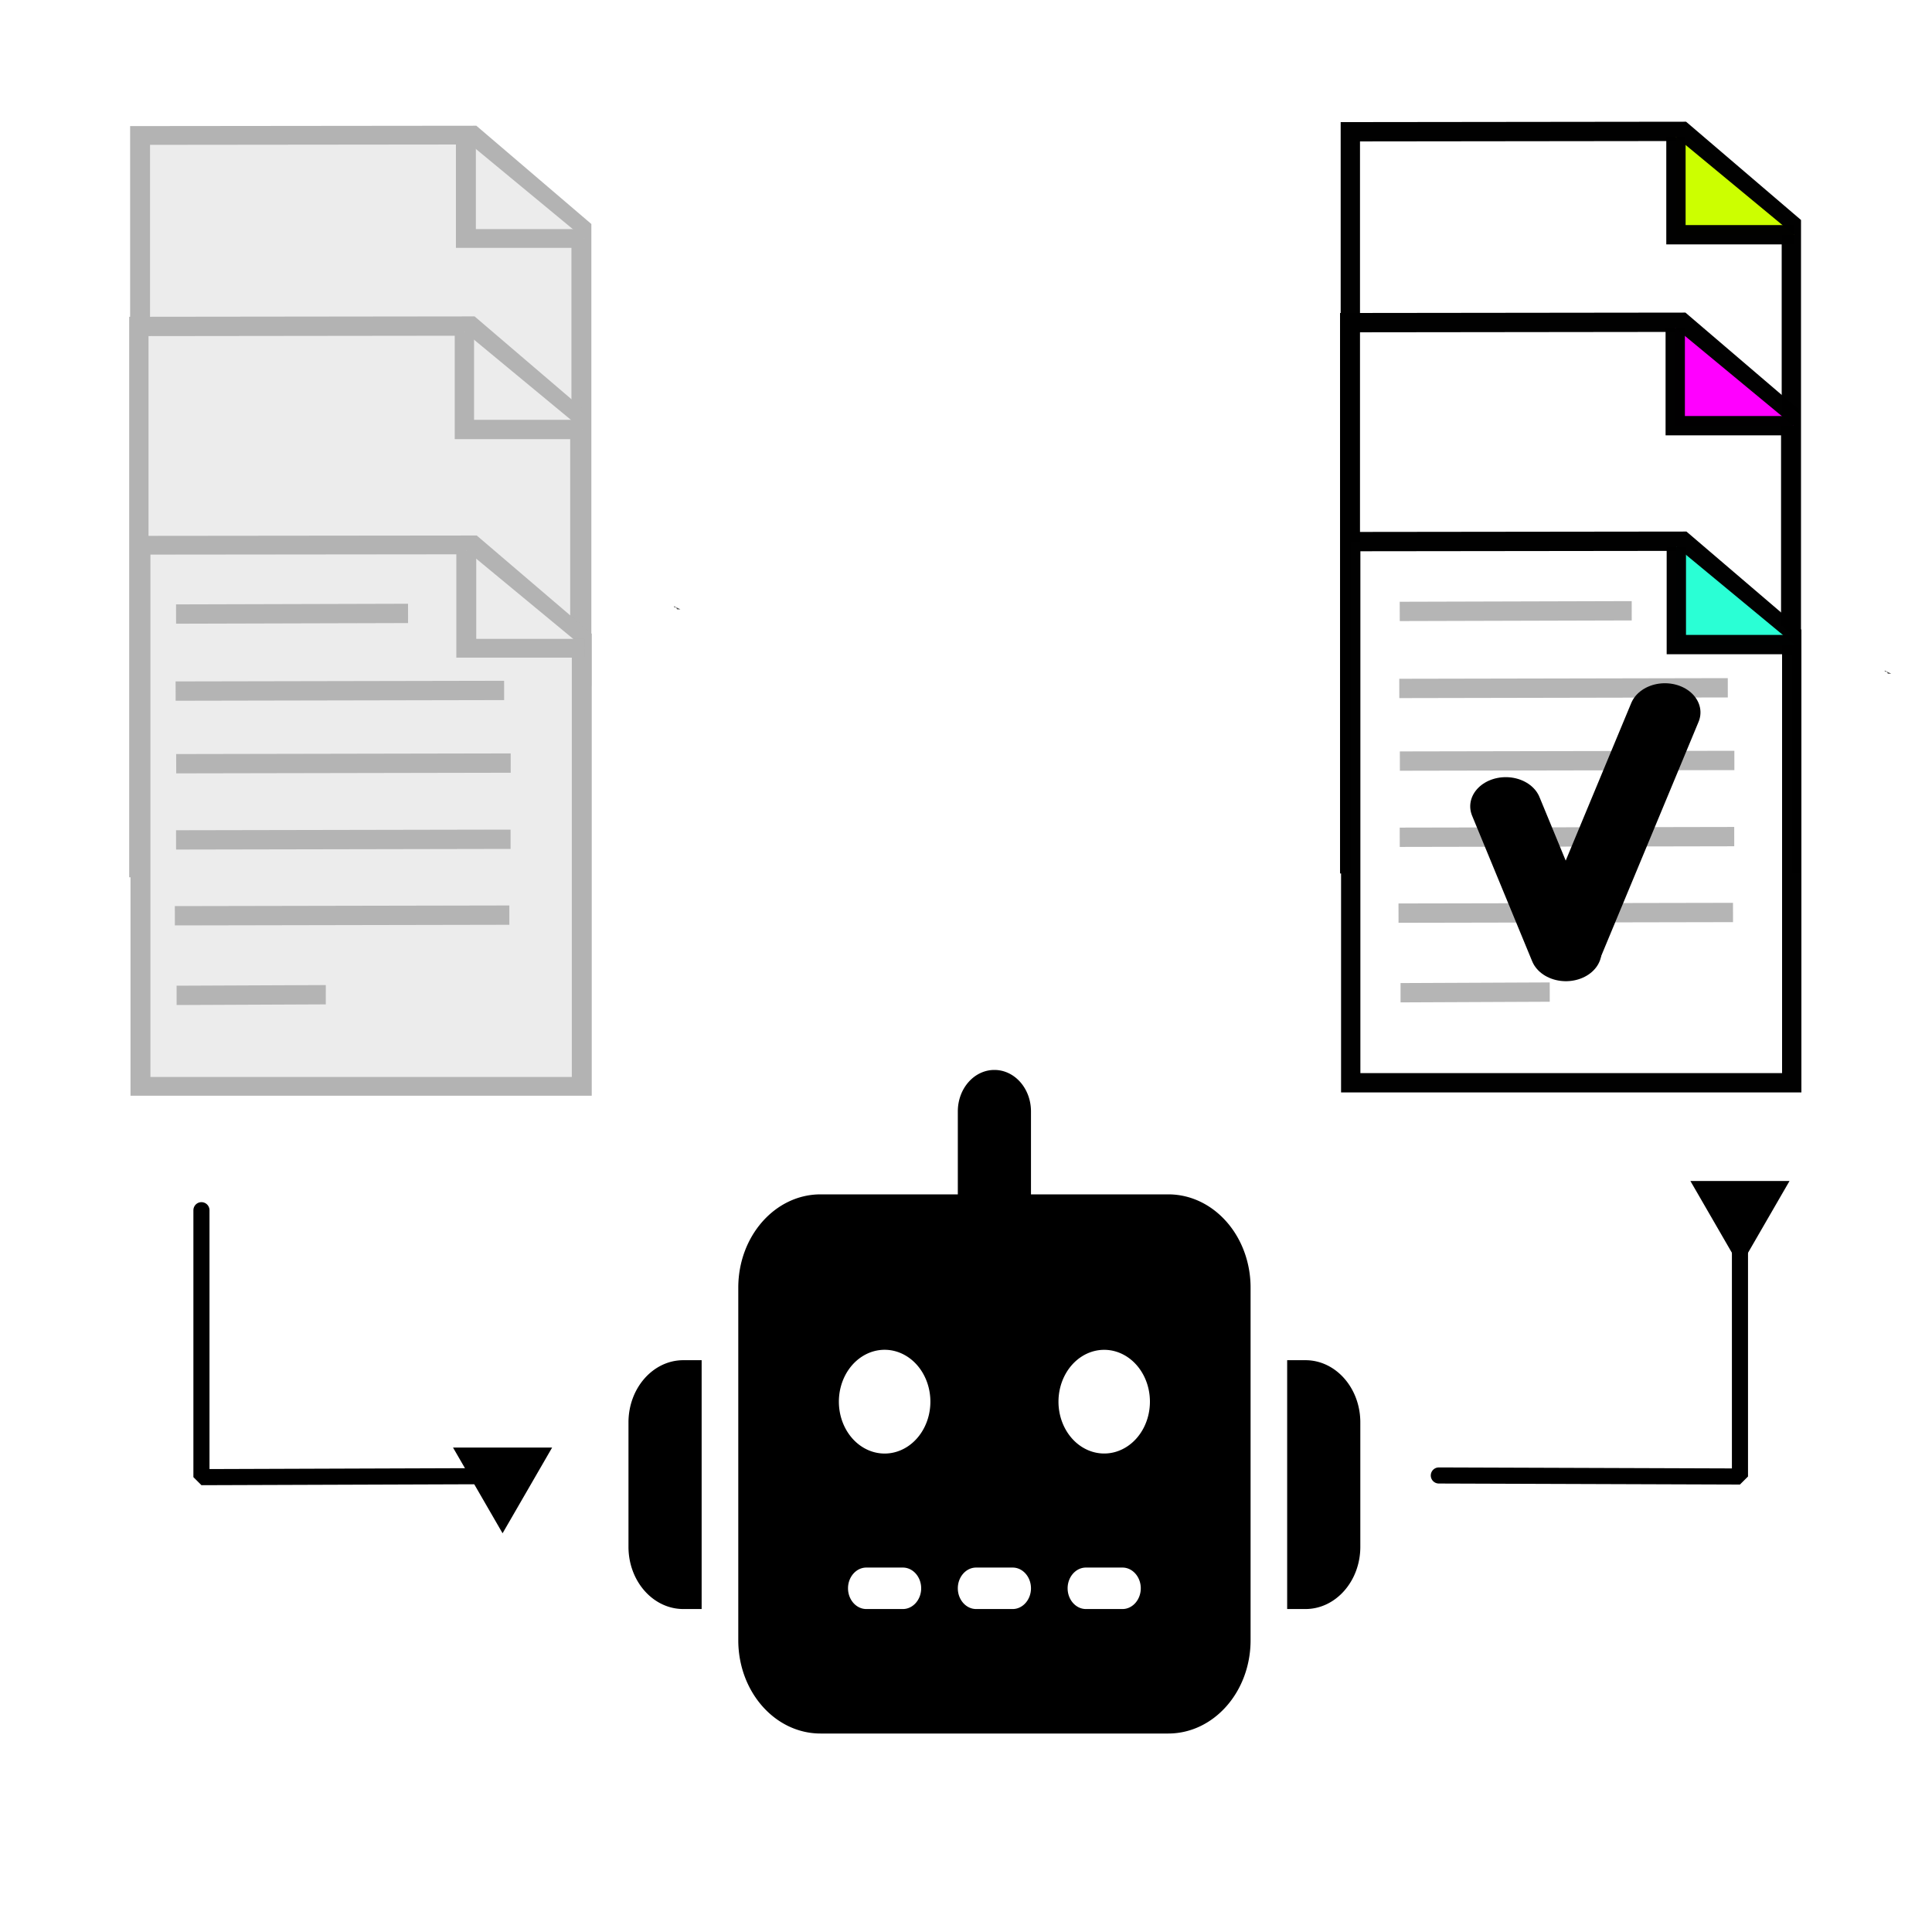 <?xml version="1.0" encoding="UTF-8" standalone="no"?>
<!--
  Licensed to the Technische Universität Darmstadt under one
  or more contributor license agreements.  See the NOTICE file
  distributed with this work for additional information
  regarding copyright ownership.  The Technische Universität Darmstadt 
  licenses this file to you under the Apache License, Version 2.0 (the
  "License"); you may not use this file except in compliance
  with the License.
   
  http://www.apache.org/licenses/LICENSE-2.0
  
  Unless required by applicable law or agreed to in writing, software
  distributed under the License is distributed on an "AS IS" BASIS,
  WITHOUT WARRANTIES OR CONDITIONS OF ANY KIND, either express or implied.
  See the License for the specific language governing permissions and
  limitations under the License.

  - - - - - - - - - - - - - - - - - - - - - - - - - - - - - - - - - - - - -
  
  Derived from FontAwesome 6.7.2 robot classic solid
  
  Font Awesome Free 6.7.2 by @fontawesome
  https://fontawesome.com License
  https://fontawesome.com/license/free (Icons: CC BY 4.0, Fonts: SIL OFL 1.1, Code: MIT License)
  Copyright 2024 Fonticons, Inc.
-->

<!-- Created with Inkscape (http://www.inkscape.org/) -->

<svg
   width="3cm"
   height="3cm"
   viewBox="0 0 30 30"
   version="1.1"
   id="svg1"
   inkscape:version="1.4 (e7c3feb1, 2024-10-09)"
   sodipodi:docname="ProcessUsingRecomender.svg"
   xml:space="preserve"
   xmlns:inkscape="http://www.inkscape.org/namespaces/inkscape"
   xmlns:sodipodi="http://sodipodi.sourceforge.net/DTD/sodipodi-0.dtd"
   xmlns:xlink="http://www.w3.org/1999/xlink"
   xmlns="http://www.w3.org/2000/svg"
   xmlns:svg="http://www.w3.org/2000/svg"><sodipodi:namedview
     id="namedview1"
     pagecolor="#ffffff"
     bordercolor="#000000"
     borderopacity="0.25"
     inkscape:showpageshadow="2"
     inkscape:pageopacity="0.0"
     inkscape:pagecheckerboard="0"
     inkscape:deskcolor="#d1d1d1"
     inkscape:document-units="mm"
     showgrid="true"
     inkscape:zoom="4"
     inkscape:cx="79.75"
     inkscape:cy="50.75"
     inkscape:window-width="1680"
     inkscape:window-height="997"
     inkscape:window-x="19"
     inkscape:window-y="25"
     inkscape:window-maximized="0"
     inkscape:current-layer="layer1"
     showguides="true"><inkscape:grid
       id="grid6"
       units="mm"
       originx="0"
       originy="0"
       spacingx="1"
       spacingy="1"
       empcolor="#0099e5"
       empopacity="0.302"
       color="#0099e5"
       opacity="0.149"
       empspacing="5"
       dotted="false"
       gridanglex="30"
       gridanglez="30"
       visible="true" /><sodipodi:guide
       position="25.163,36.267"
       orientation="0,-1"
       id="guide40"
       inkscape:locked="false" /><sodipodi:guide
       position="31.057,42.816"
       orientation="0,-1"
       id="guide43"
       inkscape:locked="false" /></sodipodi:namedview><defs
     id="defs1"><inkscape:path-effect
       effect="fillet_chamfer"
       id="path-effect30"
       is_visible="true"
       lpeversion="1"
       nodesatellites_param="F,0,0,1,0,0,0,1 @ F,0,0,1,0,0,0,1 @ F,0,0,1,0,0,0,1"
       radius="0"
       unit="px"
       method="auto"
       mode="F"
       chamfer_steps="1"
       flexible="false"
       use_knot_distance="true"
       apply_no_radius="true"
       apply_with_radius="true"
       only_selected="false"
       hide_knots="false" /><inkscape:path-effect
       effect="spiro"
       id="path-effect29"
       is_visible="true"
       lpeversion="1" /><inkscape:path-effect
       effect="spiro"
       id="path-effect28"
       is_visible="true"
       lpeversion="1" /><marker
       style="overflow:visible"
       id="Triangle"
       refX="0"
       refY="0"
       orient="auto-start-reverse"
       inkscape:stockid="Triangle arrow"
       markerWidth="1"
       markerHeight="1"
       viewBox="0 0 1 1"
       inkscape:isstock="true"
       inkscape:collect="always"
       preserveAspectRatio="xMidYMid"><path
         transform="scale(0.5)"
         style="fill:context-stroke;fill-rule:evenodd;stroke:context-stroke;stroke-width:1pt"
         d="M 5.77,0 -2.88,5 V -5 Z"
         id="path135" /></marker><rect
       x="28"
       y="14.75"
       width="21.25"
       height="10"
       id="rect5" /><linearGradient
       id="swatch7"
       inkscape:swatch="solid"><stop
         style="stop-color:#55ddf0;stop-opacity:0.996;"
         offset="0"
         id="stop7" /></linearGradient><linearGradient
       id="swatch1"
       inkscape:swatch="solid"><stop
         style="stop-color:#000000;stop-opacity:1;"
         offset="0"
         id="stop1" /></linearGradient><inkscape:path-effect
       effect="bspline"
       id="path-effect45"
       is_visible="true"
       lpeversion="1.3"
       weight="33.333"
       steps="2"
       helper_size="0"
       apply_no_weight="true"
       apply_with_weight="true"
       only_selected="false"
       uniform="false" /><inkscape:path-effect
       effect="bspline"
       id="path-effect44"
       is_visible="true"
       lpeversion="1.3"
       weight="33.333"
       steps="2"
       helper_size="0"
       apply_no_weight="true"
       apply_with_weight="true"
       only_selected="false"
       uniform="false" /><inkscape:path-effect
       effect="bspline"
       id="path-effect42"
       is_visible="true"
       lpeversion="1.3"
       weight="33.333"
       steps="2"
       helper_size="0"
       apply_no_weight="true"
       apply_with_weight="true"
       only_selected="false"
       uniform="false" /><inkscape:path-effect
       effect="bspline"
       id="path-effect37"
       is_visible="true"
       lpeversion="1.3"
       weight="33.333"
       steps="2"
       helper_size="0"
       apply_no_weight="true"
       apply_with_weight="true"
       only_selected="false"
       uniform="false" /><inkscape:path-effect
       effect="bspline"
       id="path-effect35"
       is_visible="true"
       lpeversion="1.3"
       weight="33.333"
       steps="2"
       helper_size="0"
       apply_no_weight="true"
       apply_with_weight="true"
       only_selected="false"
       uniform="false" /><inkscape:path-effect
       effect="bspline"
       id="path-effect33"
       is_visible="true"
       lpeversion="1.3"
       weight="33.333"
       steps="2"
       helper_size="0"
       apply_no_weight="true"
       apply_with_weight="true"
       only_selected="false"
       uniform="false" /><inkscape:path-effect
       effect="bspline"
       id="path-effect32"
       is_visible="true"
       lpeversion="1.3"
       weight="33.333"
       steps="2"
       helper_size="0"
       apply_no_weight="true"
       apply_with_weight="true"
       only_selected="false"
       uniform="false" /><inkscape:path-effect
       effect="bspline"
       id="path-effect31"
       is_visible="true"
       lpeversion="1.3"
       weight="33.333"
       steps="2"
       helper_size="0"
       apply_no_weight="true"
       apply_with_weight="true"
       only_selected="false"
       uniform="false" /><inkscape:path-effect
       effect="bspline"
       id="path-effect27"
       is_visible="true"
       lpeversion="1.3"
       weight="33.333"
       steps="2"
       helper_size="0"
       apply_no_weight="true"
       apply_with_weight="true"
       only_selected="false"
       uniform="false" /><inkscape:path-effect
       effect="bspline"
       id="path-effect26"
       is_visible="true"
       lpeversion="1.3"
       weight="33.333"
       steps="2"
       helper_size="0"
       apply_no_weight="true"
       apply_with_weight="true"
       only_selected="false"
       uniform="false" /><inkscape:path-effect
       effect="bspline"
       id="path-effect25"
       is_visible="true"
       lpeversion="1.3"
       weight="33.333"
       steps="2"
       helper_size="0"
       apply_no_weight="true"
       apply_with_weight="true"
       only_selected="false"
       uniform="false" /><inkscape:path-effect
       effect="bspline"
       id="path-effect24"
       is_visible="true"
       lpeversion="1.3"
       weight="33.333"
       steps="2"
       helper_size="0"
       apply_no_weight="true"
       apply_with_weight="true"
       only_selected="false"
       uniform="false" /><inkscape:path-effect
       effect="bspline"
       id="path-effect22"
       is_visible="true"
       lpeversion="1.3"
       weight="33.333"
       steps="2"
       helper_size="0"
       apply_no_weight="true"
       apply_with_weight="true"
       only_selected="false"
       uniform="false" /><inkscape:path-effect
       effect="bspline"
       id="path-effect5"
       is_visible="true"
       lpeversion="1.3"
       weight="33.333"
       steps="2"
       helper_size="0"
       apply_no_weight="true"
       apply_with_weight="true"
       only_selected="false"
       uniform="false" /><inkscape:path-effect
       effect="bspline"
       id="path-effect43"
       is_visible="true"
       lpeversion="1.3"
       weight="33.333"
       steps="2"
       helper_size="0"
       apply_no_weight="true"
       apply_with_weight="true"
       only_selected="false"
       uniform="false" /><linearGradient
       id="swatch29"
       inkscape:swatch="solid"><stop
         style="stop-color:#d40000;stop-opacity:1;"
         offset="0"
         id="stop29" /></linearGradient><inkscape:path-effect
       effect="bspline"
       id="path-effect23"
       is_visible="true"
       lpeversion="1.3"
       weight="33.333"
       steps="2"
       helper_size="0"
       apply_no_weight="true"
       apply_with_weight="true"
       only_selected="false"
       uniform="false" /><inkscape:path-effect
       effect="bspline"
       id="path-effect21"
       is_visible="true"
       lpeversion="1.3"
       weight="33.333"
       steps="2"
       helper_size="0"
       apply_no_weight="true"
       apply_with_weight="true"
       only_selected="false"
       uniform="false" /><inkscape:path-effect
       effect="bspline"
       id="path-effect20"
       is_visible="true"
       lpeversion="1.3"
       weight="33.333"
       steps="2"
       helper_size="0"
       apply_no_weight="true"
       apply_with_weight="true"
       only_selected="false"
       uniform="false" /><inkscape:path-effect
       effect="bspline"
       id="path-effect19"
       is_visible="true"
       lpeversion="1.3"
       weight="33.333"
       steps="2"
       helper_size="0"
       apply_no_weight="true"
       apply_with_weight="true"
       only_selected="false"
       uniform="false" /><inkscape:path-effect
       effect="bspline"
       id="path-effect18"
       is_visible="true"
       lpeversion="1.3"
       weight="33.333"
       steps="2"
       helper_size="0"
       apply_no_weight="true"
       apply_with_weight="true"
       only_selected="false"
       uniform="false" /><inkscape:path-effect
       effect="bspline"
       id="path-effect17"
       is_visible="true"
       lpeversion="1.3"
       weight="33.333"
       steps="2"
       helper_size="0"
       apply_no_weight="true"
       apply_with_weight="true"
       only_selected="false"
       uniform="false" /><inkscape:path-effect
       effect="bspline"
       id="path-effect3"
       is_visible="true"
       lpeversion="1.3"
       weight="33.333"
       steps="2"
       helper_size="0"
       apply_no_weight="true"
       apply_with_weight="true"
       only_selected="false"
       uniform="false" /><inkscape:path-effect
       effect="bend_path"
       id="path-effect16"
       is_visible="true"
       lpeversion="1"
       bendpath="m 36.345,67.991 c 19.364,-0.094 38.727,-0.187 48.409,-0.218 9.682,-0.031 9.682,0 9.682,0.031"
       prop_scale="1"
       scale_y_rel="false"
       vertical="false"
       hide_knot="false" /><inkscape:path-effect
       effect="bspline"
       id="path-effect15"
       is_visible="true"
       lpeversion="1.3"
       weight="33.333"
       steps="2"
       helper_size="0"
       apply_no_weight="true"
       apply_with_weight="true"
       only_selected="false"
       uniform="false" /><inkscape:path-effect
       effect="bend_path"
       id="path-effect14"
       is_visible="true"
       lpeversion="1"
       bendpath="m 34.755,67.803 c 17.337,-0.031 34.674,-0.062 43.342,-0.094 8.668,-0.031 8.668,-0.062 8.668,-0.094"
       prop_scale="1"
       scale_y_rel="false"
       vertical="false"
       hide_knot="false" /><inkscape:path-effect
       effect="bspline"
       id="path-effect13"
       is_visible="true"
       lpeversion="1.3"
       weight="33.333"
       steps="2"
       helper_size="0"
       apply_no_weight="true"
       apply_with_weight="true"
       only_selected="false"
       uniform="false" /><inkscape:path-effect
       effect="bend_path"
       id="path-effect12"
       is_visible="true"
       lpeversion="1"
       bendpath="m 35.503,67.616 c 17.867,0 35.734,0 53.601,0"
       prop_scale="1"
       scale_y_rel="false"
       vertical="false"
       hide_knot="false" /><inkscape:path-effect
       effect="bspline"
       id="path-effect11"
       is_visible="true"
       lpeversion="1.3"
       weight="33.333"
       steps="2"
       helper_size="0"
       apply_no_weight="true"
       apply_with_weight="true"
       only_selected="false"
       uniform="false" /><inkscape:path-effect
       effect="fillet_chamfer"
       id="path-effect4"
       is_visible="true"
       lpeversion="1"
       nodesatellites_param="F,0,0,1,0,0.361,0,1 @ F,0,0,1,0,1.804,0,1 @ F,0,0,1,0,0,0,1 @ F,0,0,1,0,0,0,1 @ F,0,0,1,0,0,0,1 @ F,0,0,1,0,0,0,1 @ F,0,0,1,0,0,0,1 @ F,0,0,1,0,0,0,1 | F,0,0,1,0,0,0,1 @ F,0,0,1,0,0,0,1 @ F,0,0,1,0,0,0,1 @ F,0,0,1,0,0,0,1"
       radius="0"
       unit="px"
       method="auto"
       mode="F"
       chamfer_steps="1"
       flexible="false"
       use_knot_distance="true"
       apply_no_radius="true"
       apply_with_radius="true"
       only_selected="false"
       hide_knots="false" /><inkscape:path-effect
       effect="bspline"
       id="path-effect2"
       is_visible="true"
       lpeversion="1.3"
       weight="33.333"
       steps="2"
       helper_size="0"
       apply_no_weight="true"
       apply_with_weight="true"
       only_selected="false"
       uniform="false" /><inkscape:path-effect
       effect="bspline"
       id="path-effect1"
       is_visible="true"
       lpeversion="1.3"
       weight="33.333"
       steps="2"
       helper_size="0"
       apply_no_weight="true"
       apply_with_weight="true"
       only_selected="false"
       uniform="false" /><inkscape:path-effect
       effect="powerstroke"
       id="path-effect79"
       is_visible="true"
       lpeversion="1.3"
       scale_width="1"
       interpolator_type="CubicBezierJohan"
       interpolator_beta="0.2"
       start_linecap_type="zerowidth"
       end_linecap_type="zerowidth"
       offset_points="0,0.033"
       linejoin_type="extrp_arc"
       miter_limit="4"
       not_jump="false"
       sort_points="true"
       message="" /><inkscape:path-effect
       effect="bspline"
       id="path-effect78"
       is_visible="true"
       lpeversion="1.3"
       weight="33.333"
       steps="2"
       helper_size="0"
       apply_no_weight="true"
       apply_with_weight="true"
       only_selected="false"
       uniform="false" /><inkscape:path-effect
       effect="powerstroke"
       id="path-effect76"
       is_visible="true"
       lpeversion="1.3"
       scale_width="1"
       interpolator_type="CubicBezierJohan"
       interpolator_beta="0.2"
       start_linecap_type="zerowidth"
       end_linecap_type="zerowidth"
       offset_points="0,0.033"
       linejoin_type="extrp_arc"
       miter_limit="4"
       not_jump="false"
       sort_points="true"
       message="" /><inkscape:path-effect
       effect="powerstroke"
       id="path-effect73"
       is_visible="true"
       lpeversion="1.3"
       scale_width="1"
       interpolator_type="CubicBezierJohan"
       interpolator_beta="0.2"
       start_linecap_type="zerowidth"
       end_linecap_type="zerowidth"
       offset_points="0.038,-1.655"
       linejoin_type="extrp_arc"
       miter_limit="4"
       not_jump="false"
       sort_points="true"
       message="" /><inkscape:path-effect
       effect="powerstroke"
       id="path-effect71"
       is_visible="true"
       lpeversion="1.3"
       scale_width="1"
       interpolator_type="CubicBezierJohan"
       interpolator_beta="0.2"
       start_linecap_type="zerowidth"
       end_linecap_type="zerowidth"
       offset_points="0,0.033"
       linejoin_type="extrp_arc"
       miter_limit="4"
       not_jump="false"
       sort_points="true"
       message="" /><inkscape:path-effect
       effect="powerstroke"
       id="path-effect69"
       is_visible="true"
       lpeversion="1.3"
       scale_width="1"
       interpolator_type="CubicBezierJohan"
       interpolator_beta="0.2"
       start_linecap_type="zerowidth"
       end_linecap_type="zerowidth"
       offset_points="0.491,0.033"
       linejoin_type="extrp_arc"
       miter_limit="4"
       not_jump="false"
       sort_points="true"
       message="" /><inkscape:path-effect
       effect="powerstroke"
       id="path-effect67"
       is_visible="true"
       lpeversion="1.3"
       scale_width="1"
       interpolator_type="CubicBezierJohan"
       interpolator_beta="0.2"
       start_linecap_type="zerowidth"
       end_linecap_type="zerowidth"
       offset_points="0,0.078"
       linejoin_type="extrp_arc"
       miter_limit="4"
       not_jump="false"
       sort_points="true"
       message="" /><inkscape:path-effect
       effect="powerstroke"
       id="path-effect65"
       is_visible="true"
       lpeversion="1.3"
       scale_width="1"
       interpolator_type="CubicBezierJohan"
       interpolator_beta="0.2"
       start_linecap_type="zerowidth"
       end_linecap_type="zerowidth"
       offset_points="0,-0.078"
       linejoin_type="extrp_arc"
       miter_limit="4"
       not_jump="false"
       sort_points="true"
       message="" /><inkscape:path-effect
       effect="bspline"
       id="path-effect60"
       is_visible="true"
       lpeversion="1.3"
       weight="33.333"
       steps="2"
       helper_size="0"
       apply_no_weight="true"
       apply_with_weight="true"
       only_selected="false"
       uniform="false" /><inkscape:path-effect
       effect="bspline"
       id="path-effect59"
       is_visible="true"
       lpeversion="1.3"
       weight="33.333"
       steps="2"
       helper_size="0"
       apply_no_weight="true"
       apply_with_weight="true"
       only_selected="false"
       uniform="false" /><inkscape:path-effect
       effect="bspline"
       id="path-effect58"
       is_visible="true"
       lpeversion="1.3"
       weight="33.333"
       steps="2"
       helper_size="0"
       apply_no_weight="true"
       apply_with_weight="true"
       only_selected="false"
       uniform="false" /><inkscape:path-effect
       effect="bspline"
       id="path-effect57"
       is_visible="true"
       lpeversion="1.3"
       weight="33.333"
       steps="2"
       helper_size="0"
       apply_no_weight="true"
       apply_with_weight="true"
       only_selected="false"
       uniform="false" /><inkscape:path-effect
       effect="bspline"
       id="path-effect56"
       is_visible="true"
       lpeversion="1.3"
       weight="33.333"
       steps="2"
       helper_size="0"
       apply_no_weight="true"
       apply_with_weight="true"
       only_selected="false"
       uniform="false" /><inkscape:path-effect
       effect="fillet_chamfer"
       id="path-effect41"
       is_visible="true"
       lpeversion="1"
       nodesatellites_param="F,0,0,1,0,0,0,1 @ F,0,0,1,0,1.009,0,1 @ F,0,0,1,0,0,0,1 @ F,0,0,1,0,0,0,1 @ F,0,0,1,0,0,0,1 @ F,0,0,1,0,0,0,1 @ F,0,0,1,0,0,0,1 @ F,0,0,1,0,0,0,1"
       radius="0"
       unit="px"
       method="auto"
       mode="F"
       chamfer_steps="1"
       flexible="false"
       use_knot_distance="true"
       apply_no_radius="true"
       apply_with_radius="true"
       only_selected="false"
       hide_knots="false" /><inkscape:path-effect
       effect="bspline"
       id="path-effect40"
       is_visible="true"
       lpeversion="1.3"
       weight="33.333"
       steps="2"
       helper_size="0"
       apply_no_weight="true"
       apply_with_weight="true"
       only_selected="false"
       uniform="false" /><linearGradient
       id="swatch22"><stop
         style="stop-color:#73363b;stop-opacity:0.759;"
         offset="0.197"
         id="stop22" /></linearGradient><inkscape:path-effect
       effect="bspline"
       id="path-effect10"
       is_visible="true"
       lpeversion="1.3"
       weight="33.333"
       steps="2"
       helper_size="0"
       apply_no_weight="true"
       apply_with_weight="true"
       only_selected="false"
       uniform="false" /><inkscape:path-effect
       effect="bspline"
       id="path-effect9"
       is_visible="true"
       lpeversion="1.3"
       weight="33.333"
       steps="2"
       helper_size="0"
       apply_no_weight="true"
       apply_with_weight="true"
       only_selected="false"
       uniform="false" /><inkscape:path-effect
       effect="bspline"
       id="path-effect8"
       is_visible="true"
       lpeversion="1.3"
       weight="33.333"
       steps="2"
       helper_size="0"
       apply_no_weight="true"
       apply_with_weight="true"
       only_selected="false"
       uniform="false" /><inkscape:path-effect
       effect="bspline"
       id="path-effect7"
       is_visible="true"
       lpeversion="1.3"
       weight="33.333"
       steps="2"
       helper_size="0"
       apply_no_weight="true"
       apply_with_weight="true"
       only_selected="false"
       uniform="false" /><inkscape:path-effect
       effect="bspline"
       id="path-effect10-5"
       is_visible="true"
       lpeversion="1.3"
       weight="33.333"
       steps="2"
       helper_size="0"
       apply_no_weight="true"
       apply_with_weight="true"
       only_selected="false"
       uniform="false" /><inkscape:path-effect
       effect="bspline"
       id="path-effect9-5"
       is_visible="true"
       lpeversion="1.3"
       weight="33.333"
       steps="2"
       helper_size="0"
       apply_no_weight="true"
       apply_with_weight="true"
       only_selected="false"
       uniform="false" /><inkscape:path-effect
       effect="bspline"
       id="path-effect8-8"
       is_visible="true"
       lpeversion="1.3"
       weight="33.333"
       steps="2"
       helper_size="0"
       apply_no_weight="true"
       apply_with_weight="true"
       only_selected="false"
       uniform="false" /><inkscape:path-effect
       effect="bspline"
       id="path-effect7-1"
       is_visible="true"
       lpeversion="1.3"
       weight="33.333"
       steps="2"
       helper_size="0"
       apply_no_weight="true"
       apply_with_weight="true"
       only_selected="false"
       uniform="false" /><inkscape:path-effect
       effect="fill_between_many"
       method="bsplinespiro"
       autoreverse="false"
       close="false"
       join="false"
       linkedpaths="#path65,0,1"
       id="path-effect66"
       is_visible="true"
       lpeversion="0" /><inkscape:path-effect
       effect="fill_between_many"
       method="bsplinespiro"
       autoreverse="false"
       close="false"
       join="false"
       linkedpaths="#path67,0,1"
       id="path-effect68"
       is_visible="true"
       lpeversion="0" /><inkscape:path-effect
       effect="fill_between_many"
       method="bsplinespiro"
       autoreverse="false"
       close="false"
       join="false"
       linkedpaths="#path69,0,1"
       id="path-effect70"
       is_visible="true"
       lpeversion="0" /><inkscape:path-effect
       effect="fill_between_many"
       method="bsplinespiro"
       autoreverse="false"
       close="false"
       join="false"
       linkedpaths="#path70,0,1"
       id="path-effect72"
       is_visible="true"
       lpeversion="0" /><inkscape:path-effect
       effect="fill_between_many"
       method="bsplinespiro"
       autoreverse="false"
       close="false"
       join="false"
       linkedpaths="#path73,0,1"
       id="path-effect74"
       is_visible="true"
       lpeversion="0" /><inkscape:path-effect
       effect="fill_between_many"
       method="bsplinespiro"
       autoreverse="false"
       close="false"
       join="false"
       linkedpaths="#path76,0,1"
       id="path-effect77"
       is_visible="true"
       lpeversion="0" /><inkscape:path-effect
       effect="fill_between_many"
       method="bsplinespiro"
       autoreverse="false"
       close="false"
       join="false"
       linkedpaths="#path78,0,1"
       id="path-effect80"
       is_visible="true"
       lpeversion="0" /><inkscape:path-effect
       effect="bspline"
       id="path-effect23-4"
       is_visible="true"
       lpeversion="1.3"
       weight="33.333"
       steps="2"
       helper_size="0"
       apply_no_weight="true"
       apply_with_weight="true"
       only_selected="false"
       uniform="false" /><inkscape:path-effect
       effect="bspline"
       id="path-effect32-5"
       is_visible="true"
       lpeversion="1.3"
       weight="33.333"
       steps="2"
       helper_size="0"
       apply_no_weight="true"
       apply_with_weight="true"
       only_selected="false"
       uniform="false" /><inkscape:path-effect
       effect="bspline"
       id="path-effect32-3"
       is_visible="true"
       lpeversion="1.3"
       weight="33.333"
       steps="2"
       helper_size="0"
       apply_no_weight="true"
       apply_with_weight="true"
       only_selected="false"
       uniform="false" /><inkscape:path-effect
       effect="bspline"
       id="path-effect8-7"
       is_visible="true"
       lpeversion="1.3"
       weight="33.333"
       steps="2"
       helper_size="0"
       apply_no_weight="true"
       apply_with_weight="true"
       only_selected="false"
       uniform="false" /><inkscape:path-effect
       effect="bspline"
       id="path-effect9-4"
       is_visible="true"
       lpeversion="1.3"
       weight="33.333"
       steps="2"
       helper_size="0"
       apply_no_weight="true"
       apply_with_weight="true"
       only_selected="false"
       uniform="false" /><rect
       x="28"
       y="14.75"
       width="21.25"
       height="10"
       id="rect5-4" /><inkscape:path-effect
       effect="spiro"
       id="path-effect6"
       is_visible="true"
       lpeversion="1" /><inkscape:path-effect
       effect="fillet_chamfer"
       id="path-effect1-5"
       is_visible="true"
       lpeversion="1"
       nodesatellites_param="F,0,0,1,0,6.407,0,1 @ F,0,0,1,0,4.528,0,1 @ F,0,0,1,0,0,0,1 @ F,0,0,1,0,0,0,1 @ F,0,0,1,0,5.763,0,1 @ F,0,0,1,0,4.392,0,1 @ F,0,0,1,0,0,0,1 @ F,0,0,1,0,0,0,1 @ F,0,0,1,0,6.219,0,1 @ F,0,0,1,0,5.004,0,1 @ F,0,0,1,0,0,0,1 @ F,0,0,1,0,0,0,1 @ F,0,0,1,0,6.573,0,1 @ F,0,0,1,0,4.953,0,1 @ F,0,0,1,0,0,0,1 @ F,0,0,1,0,0,0,1 @ F,0,0,1,0,5.921,0,1 @ F,0,0,1,0,5.939,0,1 @ F,0,0,1,0,0,0,1 @ F,0,0,1,0,0,0,1 @ F,0,0,1,0,4.471,0,1 @ F,0,0,1,0,6.534,0,1 @ F,0,0,1,0,0,0,1 @ F,0,0,1,0,0,0,1 @ F,0,0,1,0,4.857,0,1 @ F,0,0,1,0,6.981,0,1 @ F,0,0,1,0,0,0,1 @ F,0,0,1,0,0,0,1 @ F,0,0,1,0,5.556,0,1 @ F,0,0,1,0,6.773,0,1 @ F,0,0,1,0,0,0,1 @ F,0,0,1,0,0,0,1"
       radius="0"
       unit="px"
       method="auto"
       mode="F"
       chamfer_steps="1"
       flexible="false"
       use_knot_distance="true"
       apply_no_radius="true"
       apply_with_radius="true"
       only_selected="false"
       hide_knots="false" /><inkscape:path-effect
       effect="spiro"
       id="path-effect29-9"
       is_visible="true"
       lpeversion="1" /></defs><g
     inkscape:label="Layer 1"
     inkscape:groupmode="layer"
     id="layer1"
     transform="translate(-17.823,-42.921)"><path
       style="fill:#ff00cc;fill-opacity:1;stroke:#000000;stroke-width:0.134;stroke-linejoin:round;stroke-miterlimit:3.8;stroke-dasharray:none"
       d=""
       id="path39"
       transform="matrix(0.265,0,0,0.265,17.823,42.921)" /><path
       style="fill:#ff00cc;fill-opacity:1;stroke:#000000;stroke-width:0.134;stroke-linejoin:round;stroke-miterlimit:3.8;stroke-dasharray:none"
       d=""
       id="path40"
       transform="matrix(0.265,0,0,0.265,17.823,42.921)" /><path
       style="fill:#ff00cc;fill-opacity:1;stroke:#000000;stroke-width:0.134;stroke-linejoin:round;stroke-miterlimit:3.8;stroke-dasharray:none"
       d=""
       id="path41"
       transform="matrix(0.265,0,0,0.265,17.823,42.921)" /><rect
       style="opacity:0.759;fill:#ffffff;stroke:none;stroke-width:0.286;stroke-miterlimit:3.8;stroke-opacity:0.996"
       id="rect20-3"
       width="1.255"
       height="1.558"
       x="42.211"
       y="44.642"
       rx="0.561"
       ry="0.561" /><path
       style="fill:#4d4d4d;stroke-width:0.265"
       d="m 40.433,46.054 c -0.017,0 -0.034,0.004 -0.05,0 -0.013,-0.003 -6.69e-4,-0.013 -0.013,-0.024 -0.014,-0.013 -0.038,0.004 -0.038,-0.024"
       id="path5-4-3" /><path
       style="fill:#4d4d4d;stroke-width:0.265"
       d="m 42.977,49.027 c -0.017,0 -0.034,0.004 -0.05,0 -0.013,-0.003 -6.69e-4,-0.013 -0.013,-0.024 -0.014,-0.013 -0.038,0.004 -0.038,-0.024"
       id="path5-4-2-7" /><path
       style="fill:#4d4d4d;stroke-width:0.265"
       d="m 45.545,52.028 c -0.017,0 -0.034,0.004 -0.05,0 -0.013,-0.003 -6.69e-4,-0.013 -0.013,-0.024 -0.014,-0.013 -0.038,0.004 -0.038,-0.024"
       id="path5-4-2-1-0" /><rect
       style="opacity:0.759;fill:#ffffff;stroke:none;stroke-width:0.286;stroke-miterlimit:3.8;stroke-opacity:0.996"
       id="rect20"
       width="1.255"
       height="1.558"
       x="25.054"
       y="44.996"
       rx="0.561"
       ry="0.561" /><path
       style="fill:#4d4d4d;stroke-width:0.265"
       d="m 23.276,46.408 c -0.017,0 -0.034,0.004 -0.05,0 -0.013,-0.003 -6.69e-4,-0.013 -0.013,-0.024 -0.014,-0.013 -0.038,0.004 -0.038,-0.024"
       id="path5-4" /><path
       style="fill:#4d4d4d;stroke-width:0.265"
       d="m 25.82,49.38 c -0.017,0 -0.034,0.004 -0.05,0 -0.013,-0.003 -6.69e-4,-0.013 -0.013,-0.024 -0.014,-0.013 -0.038,0.004 -0.038,-0.024"
       id="path5-4-2" /><path
       style="fill:#4d4d4d;stroke-width:0.265"
       d="m 28.388,52.382 c -0.017,0 -0.034,0.004 -0.05,0 -0.013,-0.003 -6.69e-4,-0.013 -0.013,-0.024 -0.014,-0.013 -0.038,0.004 -0.038,-0.024"
       id="path5-4-2-1" /><g
       id="g2-8-0"
       transform="matrix(0.708,0,0,0.667,5.899,15.439)"
       style="fill:#ececec;stroke:#b3b3b3;stroke-width:1.456"><path
         style="fill:#ececec;fill-opacity:1;stroke:#b3b3b3;stroke-width:0.437;stroke-miterlimit:3.8;stroke-dasharray:none;stroke-opacity:0.996"
         d="m 19.914,44.356 v 12.597 h 9.679 V 46.514 l -2.388,-2.166 z"
         id="path3-3-4-8-6"
         sodipodi:nodetypes="cccccc" /><path
         style="fill:#ececec;stroke:#b3b3b3;stroke-width:0.437;stroke-miterlimit:3.8;stroke-dasharray:none;stroke-opacity:0.996"
         d="m 29.653,46.754 h -2.593 v -2.276 0"
         id="path4-0-3-4"
         sodipodi:nodetypes="cccc" /></g><path
       style="fill:#ececec;fill-opacity:1;stroke:#b3b3b3;stroke-width:0.3;stroke-miterlimit:3.8;stroke-dasharray:none;stroke-opacity:0.996"
       d="m 19.979,47.99 v 8.403 h 6.848 v -6.964 l -1.69,-1.445 z"
       id="path3-3-4-8"
       sodipodi:nodetypes="cccccc" /><path
       style="fill:#ececec;stroke:#b3b3b3;stroke-width:0.3;stroke-miterlimit:3.8;stroke-dasharray:none;stroke-opacity:0.996"
       d="m 26.869,49.59 h -1.835 v -1.518 0"
       id="path4-0-3"
       sodipodi:nodetypes="cccc" /><g
       id="g2-8-4"
       transform="matrix(0.708,0,0,0.667,5.905,21.802)"
       style="fill:#ececec;stroke:#b3b3b3;stroke-width:1.456"><path
         style="fill:#ececec;fill-opacity:1;stroke:#b3b3b3;stroke-width:0.437;stroke-miterlimit:3.8;stroke-dasharray:none;stroke-opacity:0.996"
         d="m 19.914,44.356 v 12.597 h 9.679 V 46.514 l -2.388,-2.166 z"
         id="path3-3-4-8-5"
         sodipodi:nodetypes="cccccc" /><path
         style="fill:#ececec;stroke:#b3b3b3;stroke-width:0.437;stroke-miterlimit:3.8;stroke-dasharray:none;stroke-opacity:0.996"
         d="m 29.653,46.754 h -2.593 v -2.276 0"
         id="path4-0-3-8"
         sodipodi:nodetypes="cccc" /></g><rect
       style="opacity:0.759;fill:#ffffff;stroke:none;stroke-width:0.286;stroke-miterlimit:3.8;stroke-opacity:0.996"
       id="rect20-5"
       width="1.255"
       height="1.558"
       x="43.856"
       y="44.936"
       rx="0.561"
       ry="0.561" /><path
       style="fill:#4d4d4d;stroke-width:0.265"
       d="m 42.078,46.349 c -0.017,0 -0.034,0.004 -0.05,0 -0.013,-0.003 -6.69e-4,-0.013 -0.013,-0.024 -0.014,-0.013 -0.038,0.004 -0.038,-0.024"
       id="path5-4-1" /><path
       style="fill:#4d4d4d;stroke-width:0.265"
       d="m 44.622,49.321 c -0.017,0 -0.034,0.004 -0.05,0 -0.013,-0.003 -6.69e-4,-0.013 -0.013,-0.024 -0.014,-0.013 -0.038,0.004 -0.038,-0.024"
       id="path5-4-2-2" /><path
       style="fill:#4d4d4d;stroke-width:0.265"
       d="m 47.189,53.381 c -0.017,0 -0.034,0.004 -0.05,0 -0.013,-0.003 -6.69e-4,-0.013 -0.013,-0.024 -0.014,-0.013 -0.038,0.004 -0.038,-0.024"
       id="path5-4-2-1-6" /><path
       style="fill:#ffffff;fill-opacity:1;stroke:#000000;stroke-width:0.3;stroke-miterlimit:3.8;stroke-dasharray:none;stroke-opacity:0.996"
       d="m 38.791,44.967 v 8.403 h 6.848 v -6.964 l -1.69,-1.445 z"
       id="path3-3-4-8-6-5"
       sodipodi:nodetypes="cccccc" /><path
       style="fill:#ccff00;stroke:#000000;stroke-width:0.3;stroke-miterlimit:3.8;stroke-dasharray:none;stroke-opacity:0.996"
       d="M 45.682,46.566 H 43.847 v -1.518 0"
       id="path4-0-3-4-4"
       sodipodi:nodetypes="cccc" /><path
       style="fill:none;fill-opacity:1;stroke:#000000;stroke-width:0.3;stroke-miterlimit:3.8;stroke-dasharray:none;stroke-opacity:0.996"
       d="m 38.781,47.931 v 8.403 h 6.848 v -6.964 l -1.69,-1.445 z"
       id="path3-3-4-8-1"
       sodipodi:nodetypes="cccccc" /><path
       style="fill:#ff00ff;stroke:#000000;stroke-width:0.3;stroke-miterlimit:3.8;stroke-dasharray:none;stroke-opacity:0.996"
       d="m 45.671,49.531 h -1.835 v -1.518 0"
       id="path4-0-3-7"
       sodipodi:nodetypes="cccc" /><path
       style="fill:#ffffff;fill-opacity:1;stroke:#000000;stroke-width:0.3;stroke-miterlimit:3.8;stroke-dasharray:none;stroke-opacity:0.996"
       d="m 38.797,51.331 v 8.403 h 6.848 v -6.964 l -1.69,-1.445 z"
       id="path3-3-4-8-5-3"
       sodipodi:nodetypes="cccccc" /><path
       style="fill:#2affd5;stroke:#000000;stroke-width:0.3;stroke-miterlimit:3.8;stroke-dasharray:none;stroke-opacity:0.996"
       d="M 45.688,52.93 H 43.853 v -1.518 0"
       id="path4-0-3-8-4"
       sodipodi:nodetypes="cccc" /><rect
       style="fill:none;stroke-width:0.246"
       id="rect2-5"
       width="40.968"
       height="26.651"
       x="29.127"
       y="55.329"
       ry="1.341"
       rx="1.341" /><rect
       style="fill:none;stroke-width:0.265"
       id="rect4-4"
       width="44.309"
       height="28.085"
       x="25.742"
       y="53.797"
       ry="0.366"
       rx="0.366" /><path
       style="fill:none;fill-rule:evenodd;stroke:#000000;stroke-width:0.25;stroke-linecap:round;stroke-linejoin:miter;stroke-miterlimit:0;stroke-dasharray:none;stroke-dashoffset:0;marker-end:url(#Triangle)"
       d="m 20.951,61.713 v 4.145 l 4.676,-0.016 v 0"
       id="path8" /><path
       style="fill:none;fill-rule:evenodd;stroke:#000000;stroke-width:0.25;stroke-linecap:round;stroke-linejoin:miter;stroke-miterlimit:0;stroke-dasharray:none;stroke-dashoffset:0;marker-start:url(#Triangle)"
       d="m 44.841,61.703 v 4.145 l -4.676,-0.016 v 0"
       id="path8-9" /><path
       d="m 33.264,59.535 c 0.314,0 0.568,0.288 0.568,0.644 v 1.288 h 2.131 c 0.707,0 1.279,0.648 1.279,1.449 v 5.474 c 0,0.801 -0.572,1.449 -1.279,1.449 h -5.398 c -0.707,0 -1.278,-0.648 -1.278,-1.449 v -5.474 c 0,-0.801 0.572,-1.449 1.278,-1.449 h 2.131 v -1.288 c 0,-0.356 0.254,-0.644 0.568,-0.644 z m -1.989,7.727 c -0.156,0 -0.284,0.145 -0.284,0.322 0,0.177 0.128,0.322 0.284,0.322 h 0.568 c 0.156,0 0.284,-0.145 0.284,-0.322 0,-0.177 -0.128,-0.322 -0.284,-0.322 z m 1.705,0 c -0.156,0 -0.284,0.145 -0.284,0.322 0,0.177 0.128,0.322 0.284,0.322 h 0.568 c 0.156,0 0.284,-0.145 0.284,-0.322 0,-0.177 -0.128,-0.322 -0.284,-0.322 z m 1.705,0 c -0.156,0 -0.284,0.145 -0.284,0.322 0,0.177 0.128,0.322 0.284,0.322 h 0.568 c 0.156,0 0.284,-0.145 0.284,-0.322 0,-0.177 -0.128,-0.322 -0.284,-0.322 z m -2.415,-2.576 a 0.71,0.805 0 1 0 -1.421,0 0.71,0.805 0 1 0 1.421,0 z m 2.699,0.805 a 0.71,0.805 0 1 0 0,-1.61 0.71,0.805 0 1 0 0,1.61 z m -6.535,-1.449 h 0.284 v 3.864 h -0.284 c -0.471,0 -0.852,-0.433 -0.852,-0.966 V 65.008 c 0,-0.533 0.382,-0.966 0.852,-0.966 z m 9.66,0 c 0.471,0 0.852,0.433 0.852,0.966 v 1.932 c 0,0.533 -0.382,0.966 -0.852,0.966 h -0.284 v -3.864 z"
       id="path1-5"
       style="stroke-width:0.265" /><path
       style="fill:none;fill-opacity:0.99;stroke:#b3b3b3;stroke-width:0.3;stroke-miterlimit:3.8;stroke-dasharray:none;stroke-opacity:0.968"
       d="m 20.557,52.456 3.602,-0.01 h -0.012"
       id="path27" /><path
       style="fill:none;fill-opacity:0.99;stroke:#b3b3b3;stroke-width:0.3;stroke-miterlimit:3.8;stroke-dasharray:none;stroke-opacity:0.968"
       d="m 20.55,53.652 5.101,-0.01 h -0.017"
       id="path27-7" /><use
       x="0"
       y="0"
       xlink:href="#path27-3"
       id="use27-6"
       transform="translate(-0.002,1.183)"
       style="stroke-width:0.3;stroke-dasharray:none;stroke:#b3b3b3" /><use
       x="0"
       y="0"
       xlink:href="#path27-3"
       id="use27-4-8"
       transform="translate(-0.021,2.361)"
       style="stroke-width:0.3;stroke-dasharray:none;stroke:#b3b3b3" /><path
       style="fill:none;fill-opacity:0.99;stroke:#b3b3b3;stroke-width:0.3;stroke-miterlimit:3.8;stroke-dasharray:none;stroke-opacity:0.968"
       d="m 20.559,54.78 5.194,-0.01 h -0.018"
       id="path27-3" /><use
       x="0"
       y="0"
       xlink:href="#path27-3"
       id="use27-4-5-3"
       transform="matrix(0.446,0,0,1,11.396,3.597)"
       style="stroke-width:0.449;stroke-dasharray:none;stroke:#b3b3b3" /><path
       style="fill:#87aade;fill-opacity:0.99;stroke:#b3b3b3;stroke-width:0.3;stroke-miterlimit:3.8;stroke-dasharray:none;stroke-opacity:0.968"
       d="m 39.558,52.415 3.602,-0.01 h -0.012"
       id="path27-1" /><path
       style="fill:#87aade;fill-opacity:0.99;stroke:#b3b3b3;stroke-width:0.3;stroke-miterlimit:3.8;stroke-dasharray:none;stroke-opacity:0.968"
       d="m 39.551,53.611 5.101,-0.01 h -0.017"
       id="path27-7-1" /><use
       x="0"
       y="0"
       xlink:href="#path27-3-2"
       id="use27-6-5"
       transform="translate(-0.002,1.183)"
       style="stroke:#b3b3b3;stroke-width:0.3;stroke-dasharray:none;fill:#afe9c6" /><use
       x="0"
       y="0"
       xlink:href="#path27-3-2"
       id="use27-4-8-2"
       transform="translate(-0.021,2.361)"
       style="stroke:#b3b3b3;stroke-width:0.3;stroke-dasharray:none;fill:#87aade" /><path
       style="fill:#87aade;fill-opacity:0.99;stroke:#b3b3b3;stroke-width:0.3;stroke-miterlimit:3.8;stroke-dasharray:none;stroke-opacity:0.968"
       d="m 39.56,54.739 5.194,-0.01 h -0.018"
       id="path27-3-2" /><use
       x="0"
       y="0"
       xlink:href="#path27-3-2"
       id="use27-4-5-3-2"
       transform="matrix(0.446,0,0,1,21.927,3.597)"
       style="stroke:#b3b3b3;stroke-width:0.449;stroke-dasharray:none;fill:#87aade" /><g
       id="g32"
       transform="matrix(0.798,0.106,-0.129,0.655,23.096,8.998)"
       style="stroke-width:1.366"><g
         id="g33"
         transform="translate(-15.783,3.867)"
         style="fill:#000000;stroke:#000000"><path
           style="opacity:1;fill:#000000;fill-rule:evenodd;stroke:#000000;stroke-width:1.366;stroke-linecap:round;stroke-linejoin:miter;stroke-miterlimit:0;stroke-dasharray:none;stroke-dashoffset:0"
           d="m 49.067,61.653 1.684,3.181 v 0"
           id="path31" /><path
           style="opacity:1;fill:#000000;fill-rule:evenodd;stroke:#000000;stroke-width:1.366;stroke-linecap:round;stroke-linejoin:miter;stroke-miterlimit:0;stroke-dasharray:none;stroke-dashoffset:0"
           d="m 50.749,64.779 0.985,-5.784"
           id="path32" /></g></g></g></svg>
